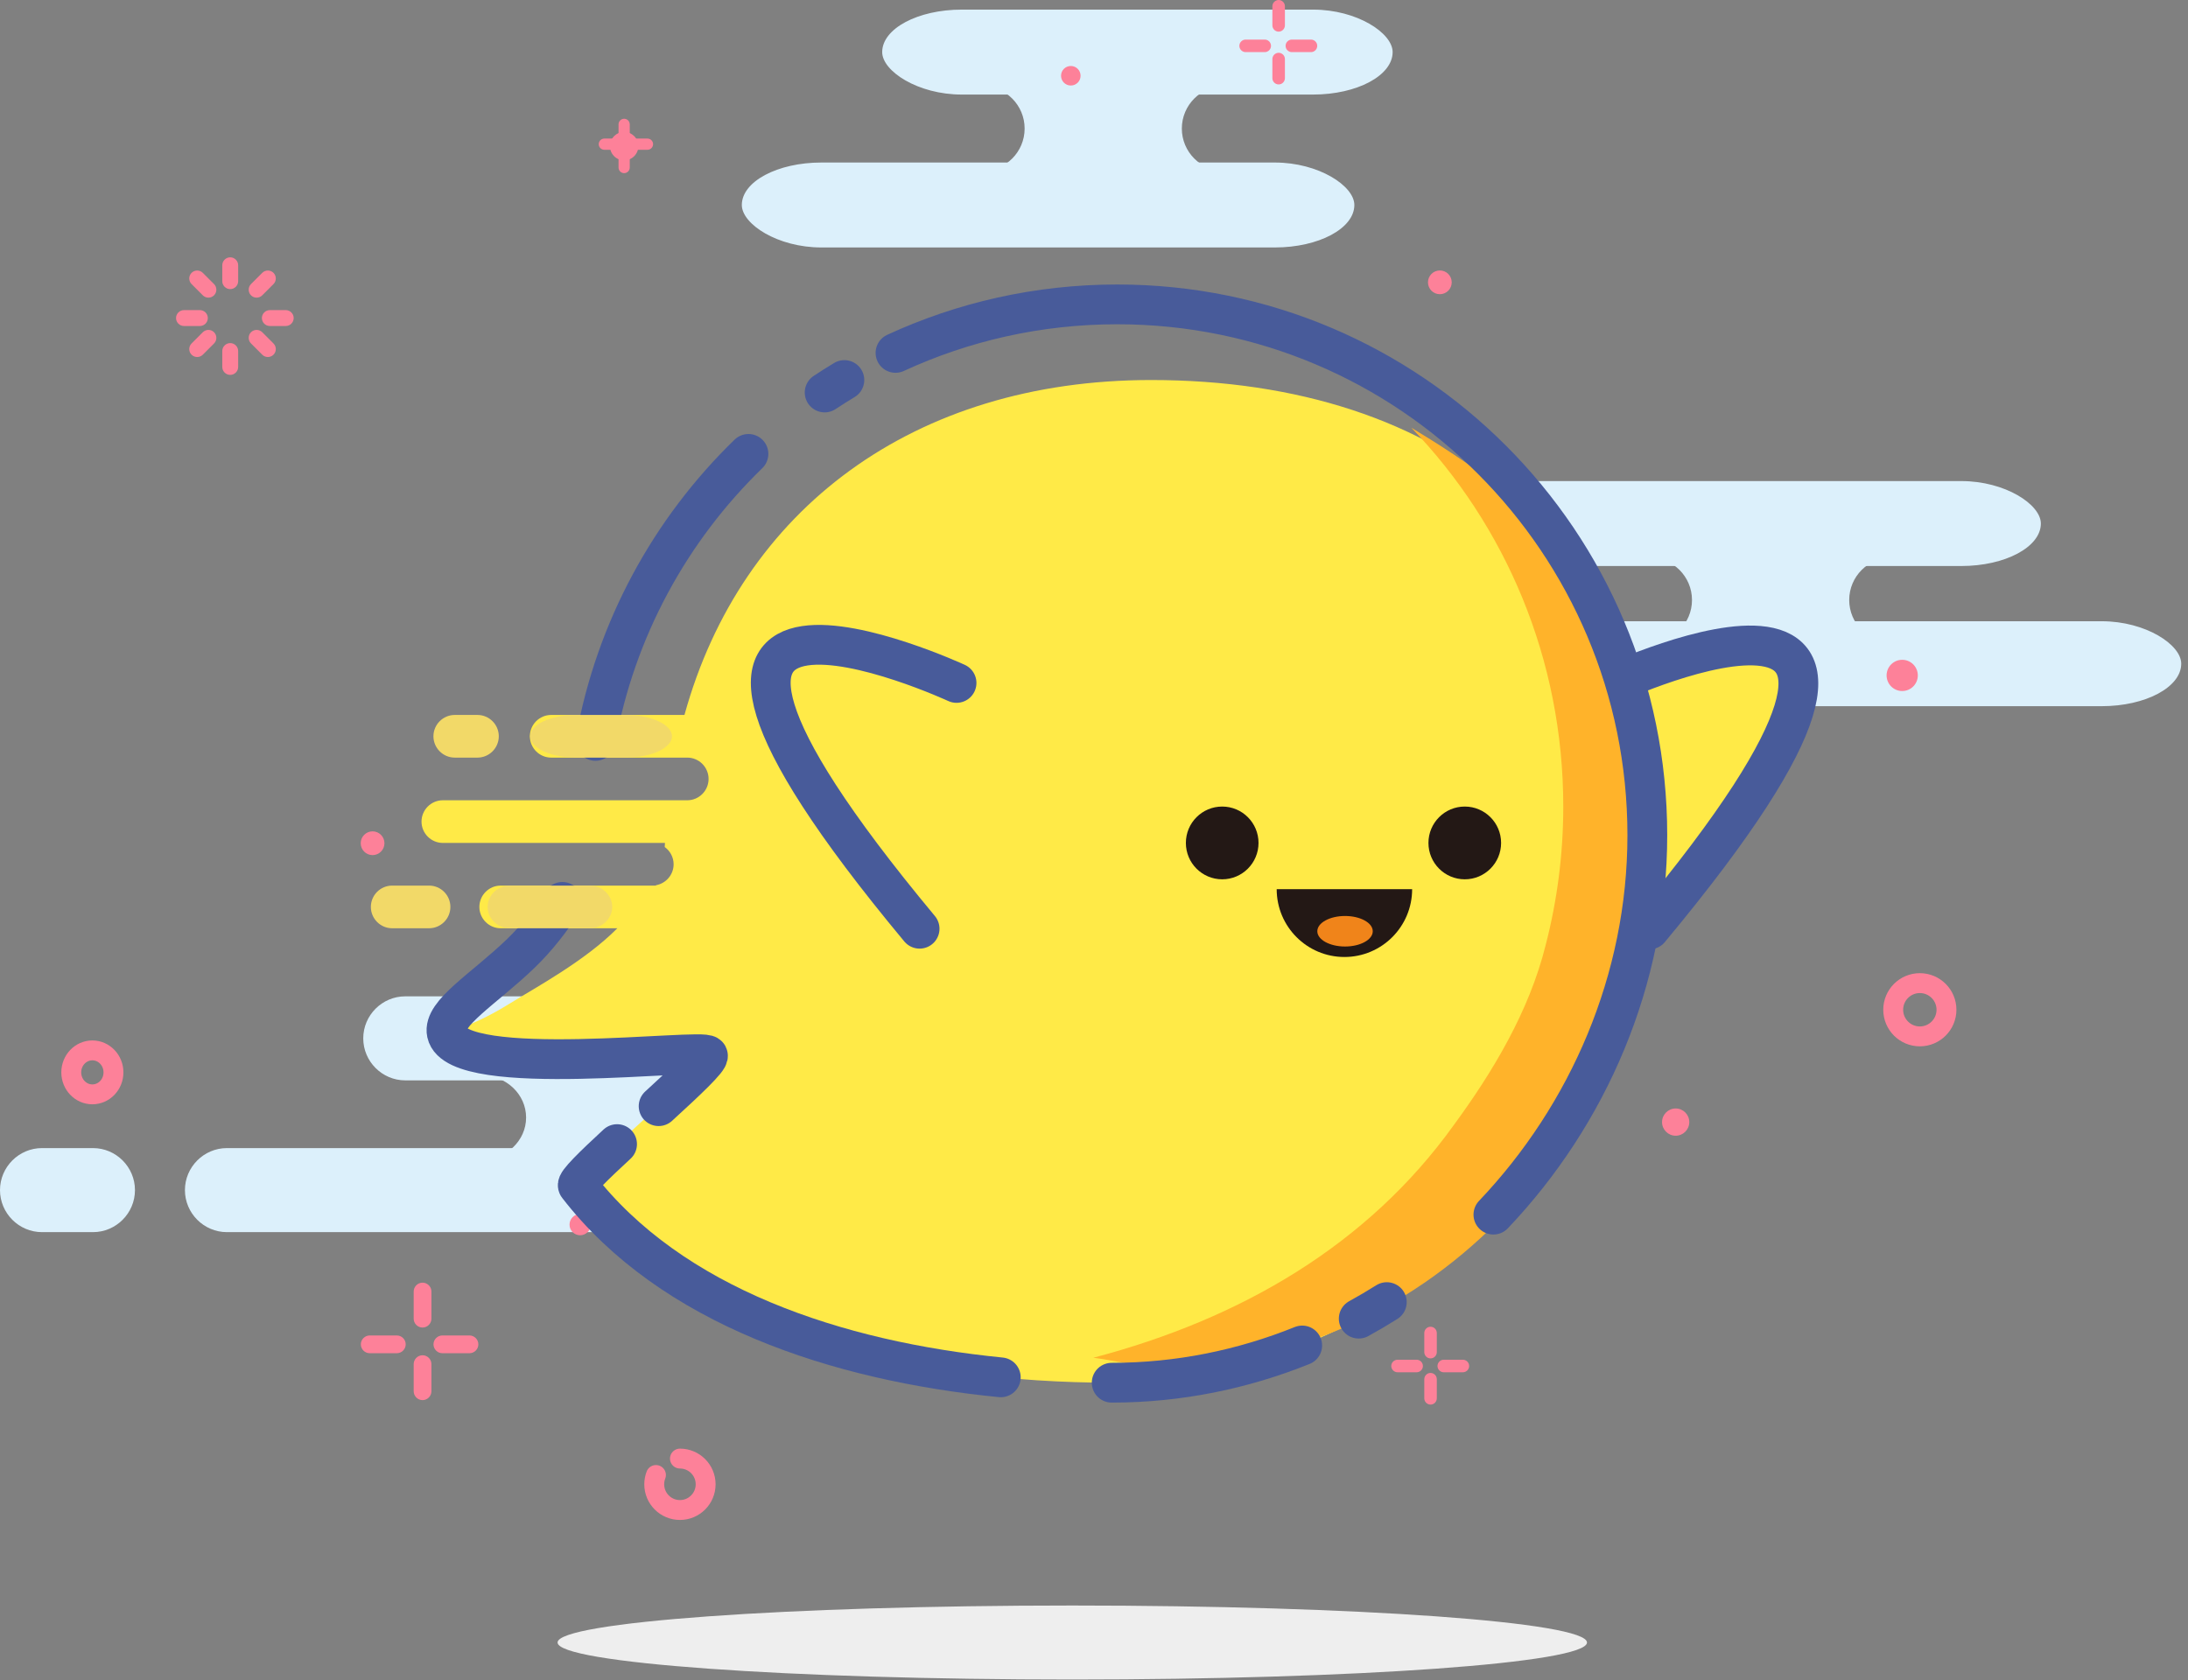 <?xml version="1.0" encoding="UTF-8" standalone="no"?>
<svg width="220px" height="169px" viewBox="0 0 220 169" version="1.1" xmlns="http://www.w3.org/2000/svg" xmlns:xlink="http://www.w3.org/1999/xlink">
    <rect x="0" y="0" width="220" height="169" fill="#808080" stroke="none"/>
    <!-- Generator: Sketch 3.7.1 (28215) - http://www.bohemiancoding.com/sketch -->
    <title>illustration</title>
    <desc>Created with Sketch.</desc>
    <defs></defs>
    <g id="Page-1" stroke="none" stroke-width="1" fill="none" fill-rule="evenodd">
        <g id="upload_2" transform="translate(-78, -303)">
            <g id="bg-+-正在上传…-+-cloud-+-cloud-+-star-+-Page-1-+-button-confirm" transform="translate(18, 226)">
                <g id="Group-2" transform="translate(60, 77)">
                    <g id="illustration">
                        <g id="cloud&amp;star">
                            <g id="cloud-+-cloud" fill="#DCF0FB">
                                <g id="cloud" transform="translate(74.589, 0.967)">
                                    <rect id="Rectangle-1285" x="66.461" y="47.415" width="64.155" height="8.543" rx="8"></rect>
                                    <path d="M126.223,55.104 L85.714,55.104 L91.267,55.104 C93.626,55.104 95.538,57.021 95.538,59.376 C95.538,61.735 93.624,63.647 91.267,63.647 L85.714,63.647 L126.223,63.647 L115.617,63.647 C113.258,63.647 111.346,61.73 111.346,59.376 C111.346,57.017 113.261,55.104 115.617,55.104 L126.223,55.104 Z" id="Rectangle-1285"></path>
                                    <rect id="Rectangle-1285" x="80.576" y="61.512" width="64.155" height="8.543" rx="8"></rect>
                                    <rect id="Rectangle-1285" x="14.114" y="0" width="51.324" height="8.543" rx="8"></rect>
                                    <path d="M58.478,7.689 L17.97,7.689 L24.165,7.689 C26.523,7.689 28.436,9.606 28.436,11.961 C28.436,14.32 26.521,16.232 24.165,16.232 L17.97,16.232 L58.478,16.232 L48.514,16.232 C46.155,16.232 44.243,14.315 44.243,11.961 C44.243,9.601 46.158,7.689 48.514,7.689 L58.478,7.689 Z" id="Rectangle-1285"></path>
                                    <rect id="Rectangle-1285" x="0" y="15.378" width="61.589" height="8.543" rx="8"></rect>
                                </g>
                                <g id="cloud" transform="translate(0, 91.277)">
                                    <path d="M125.065,17.378 L40.748,17.378 C38.425,17.378 36.524,15.477 36.524,13.152 L36.524,13.152 C36.524,10.828 38.425,8.926 40.748,8.926 L125.065,8.926 C127.389,8.926 129.29,10.828 129.29,13.152 L129.29,13.152 C129.29,15.477 127.389,17.378 125.065,17.378" id="Fill-3"></path>
                                    <path d="M93.281,32.641 L22.818,32.641 C20.495,32.641 18.594,30.739 18.594,28.414 L18.594,28.414 C18.594,26.09 20.495,24.188 22.818,24.188 L93.281,24.188 C95.604,24.188 97.505,26.09 97.505,28.414 L97.505,28.414 C97.505,30.739 95.604,32.641 93.281,32.641" id="Fill-5"></path>
                                    <path d="M94.937,5.189 C94.937,2.865 96.838,0.963 99.161,0.963 L60.034,0.963 C62.358,0.963 64.258,2.865 64.258,5.189 C64.258,7.514 62.358,9.416 60.034,9.416 L99.161,9.416 C96.838,9.416 94.937,7.514 94.937,5.189" id="Fill-7"></path>
                                    <path d="M81.791,21.115 C81.791,18.791 83.781,16.889 86.213,16.889 L48.477,16.889 C50.909,16.889 52.899,18.791 52.899,21.115 C52.899,23.439 50.909,25.341 48.477,25.341 L86.213,25.341 C83.781,25.341 81.791,23.439 81.791,21.115" id="Fill-9"></path>
                                    <path d="M9.347,32.641 L4.224,32.641 C1.901,32.641 0,30.739 0,28.414 L0,28.414 C0,26.09 1.901,24.188 4.224,24.188 L9.347,24.188 C11.67,24.188 13.571,26.09 13.571,28.414 L13.571,28.414 C13.571,30.739 11.67,32.641 9.347,32.641" id="Fill-17"></path>
                                </g>
                            </g>
                            <g id="star" transform="translate(6.781, 0)">
                                <path d="M186.052,67.927 C186.052,68.794 185.349,69.497 184.483,69.497 C183.616,69.497 182.914,68.794 182.914,67.927 C182.914,67.06 183.616,66.358 184.483,66.358 C185.349,66.358 186.052,67.06 186.052,67.927" id="Fill-100" fill="#FD8199"></path>
                                <path d="M186.256,104.231 C184.777,104.231 183.578,103.031 183.578,101.552 C183.578,100.072 184.777,98.873 186.256,98.873 C187.734,98.873 188.934,100.072 188.934,101.552 C188.934,103.031 187.734,104.231 186.256,104.231 Z" id="Stroke-102" stroke="#FD8199" stroke-width="2"></path>
                                <path d="M163.074,112.851 C163.074,113.607 162.461,114.221 161.705,114.221 C160.949,114.221 160.335,113.607 160.335,112.851 C160.335,112.094 160.949,111.481 161.705,111.481 C162.461,111.481 163.074,112.094 163.074,112.851" id="Fill-104" fill="#FD8199"></path>
                                <path d="M51.549,124.231 C50.96,124.231 50.484,123.753 50.484,123.164 C50.484,122.576 50.96,122.098 51.549,122.098 C52.138,122.098 52.615,122.576 52.615,123.164 C52.615,123.753 52.138,124.231 51.549,124.231 Z" id="Fill-106" fill="#FD8199"></path>
                                <path d="M40.424,136.095 L37.699,136.095 C37.208,136.095 36.806,135.693 36.806,135.202 L36.806,135.202 C36.806,134.711 37.208,134.309 37.699,134.309 L40.424,134.309 C40.915,134.309 41.316,134.711 41.316,135.202 L41.316,135.202 C41.316,135.693 40.915,136.095 40.424,136.095" id="Fill-108" fill="#FD8199"></path>
                                <path d="M33.119,136.095 L30.394,136.095 C29.903,136.095 29.501,135.693 29.501,135.202 L29.501,135.202 C29.501,134.711 29.903,134.309 30.394,134.309 L33.119,134.309 C33.61,134.309 34.012,134.711 34.012,135.202 L34.012,135.202 C34.012,135.693 33.61,136.095 33.119,136.095" id="Fill-110" fill="#FD8199"></path>
                                <path d="M34.814,139.919 L34.814,137.193 C34.814,136.702 35.215,136.3 35.706,136.3 C36.197,136.3 36.599,136.702 36.599,137.193 L36.599,139.919 C36.599,140.41 36.197,140.812 35.706,140.812 C35.215,140.812 34.814,140.41 34.814,139.919" id="Fill-112" fill="#FD8199"></path>
                                <path d="M34.814,132.62 L34.814,129.894 C34.814,129.402 35.215,129 35.706,129 C36.197,129 36.599,129.402 36.599,129.894 L36.599,132.62 C36.599,133.111 36.197,133.513 35.706,133.513 C35.215,133.513 34.814,133.111 34.814,132.62" id="Fill-114" fill="#FD8199"></path>
                                <path d="M61.586,146.691 C63.013,146.691 64.17,147.849 64.17,149.278 C64.17,150.706 63.013,151.864 61.586,151.864 C60.158,151.864 59.001,150.706 59.001,149.278 C59.001,148.948 59.062,148.633 59.175,148.343" id="Stroke-116" stroke="#FD8199" stroke-width="2" stroke-linecap="round" stroke-linejoin="round"></path>
                                <path d="M4.628,107.85 C4.628,109.071 3.678,110.061 2.506,110.061 C1.334,110.061 0.384,109.071 0.384,107.85 C0.384,106.629 1.334,105.639 2.506,105.639 C3.678,105.639 4.628,106.629 4.628,107.85 L4.628,107.85 Z" id="Stroke-118" stroke="#FD8199" stroke-width="2"></path>
                                <path d="M30.681,86 C30.022,86 29.487,85.465 29.487,84.805 C29.487,84.145 30.022,83.61 30.681,83.61 C31.34,83.61 31.875,84.145 31.875,84.805 C31.875,85.465 31.34,86 30.681,86 Z" id="Fill-120" fill="#FD8199"></path>
                                <path d="M139.188,28.395 C139.188,29.055 138.653,29.589 137.994,29.589 C137.334,29.589 136.8,29.055 136.8,28.395 C136.8,27.735 137.334,27.2 137.994,27.2 C138.653,27.2 139.188,27.735 139.188,28.395" id="Fill-122" fill="#FD8199"></path>
                                <path d="M101.87,7.619 C101.87,8.162 101.43,8.602 100.888,8.602 C100.345,8.602 99.905,8.162 99.905,7.619 C99.905,7.076 100.345,6.636 100.888,6.636 C101.43,6.636 101.87,7.076 101.87,7.619" id="Fill-124" fill="#FD8199"></path>
                                <path d="M138.387,138.011 C138.04,138.011 137.757,137.727 137.757,137.381 C137.757,137.034 138.04,136.75 138.387,136.75 L140.309,136.75 C140.655,136.75 140.939,137.034 140.939,137.381 C140.939,137.727 140.655,138.011 140.309,138.011 L138.387,138.011 Z" id="Fill-126" fill="#FD8199"></path>
                                <path d="M135.661,138.011 L133.738,138.011 C133.392,138.011 133.108,137.727 133.108,137.381 L133.108,137.381 C133.108,137.034 133.392,136.75 133.738,136.75 L135.661,136.75 C136.007,136.75 136.29,137.034 136.29,137.381 L136.29,137.381 C136.29,137.727 136.007,138.011 135.661,138.011" id="Fill-128" fill="#FD8199"></path>
                                <path d="M136.429,140.631 L136.429,138.708 C136.429,138.361 136.712,138.078 137.058,138.078 C137.405,138.078 137.688,138.361 137.688,138.708 L137.688,140.631 C137.688,140.977 137.405,141.261 137.058,141.261 C136.712,141.261 136.429,140.977 136.429,140.631" id="Fill-130" fill="#FD8199"></path>
                                <path d="M136.429,135.986 L136.429,134.063 C136.429,133.716 136.712,133.433 137.058,133.433 C137.405,133.433 137.688,133.716 137.688,134.063 L137.688,135.986 C137.688,136.332 137.405,136.616 137.058,136.616 C136.712,136.616 136.429,136.332 136.429,135.986" id="Fill-132" fill="#FD8199"></path>
                                <path d="M125.036,5.242 L123.113,5.242 C122.767,5.242 122.483,4.958 122.483,4.611 C122.483,4.265 122.767,3.981 123.113,3.981 L125.036,3.981 C125.382,3.981 125.665,4.265 125.665,4.611 C125.665,4.958 125.382,5.242 125.036,5.242" id="Fill-134" fill="#FD8199"></path>
                                <path d="M120.387,5.242 L118.465,5.242 C118.118,5.242 117.835,4.958 117.835,4.611 C117.835,4.265 118.118,3.981 118.465,3.981 L120.387,3.981 C120.733,3.981 121.017,4.265 121.017,4.611 C121.017,4.958 120.733,5.242 120.387,5.242" id="Fill-136" fill="#FD8199"></path>
                                <path d="M121.155,7.862 L121.155,5.939 C121.155,5.592 121.439,5.309 121.785,5.309 C122.131,5.309 122.415,5.592 122.415,5.939 L122.415,7.862 C122.415,8.208 122.131,8.492 121.785,8.492 C121.439,8.492 121.155,8.208 121.155,7.862" id="Fill-138" fill="#FD8199"></path>
                                <path d="M121.155,2.553 L121.155,0.63 C121.155,0.284 121.439,0 121.785,0 C122.131,0 122.415,0.284 122.415,0.63 L122.415,2.553 C122.415,2.9 122.131,3.183 121.785,3.183 C121.439,3.183 121.155,2.9 121.155,2.553" id="Fill-140" fill="#FD8199"></path>
                                <path d="M15.568,36.904 L15.568,35.305 C15.568,34.866 15.928,34.506 16.367,34.506 C16.807,34.506 17.166,34.866 17.166,35.305 L17.166,36.904 C17.166,37.344 16.807,37.703 16.367,37.703 C15.928,37.703 15.568,37.344 15.568,36.904" id="Fill-143" fill="#FD8199"></path>
                                <path d="M15.568,26.679 C15.568,26.239 15.928,25.879 16.367,25.879 C16.807,25.879 17.166,26.239 17.166,26.679 L17.166,28.278 C17.166,28.718 16.807,29.077 16.367,29.077 C15.928,29.077 15.568,28.718 15.568,28.278 L15.568,26.679 Z" id="Fill-145" fill="#FD8199"></path>
                                <path d="M11.718,31.188 L13.317,31.188 C13.756,31.188 14.116,31.548 14.116,31.987 C14.116,32.427 13.756,32.787 13.317,32.787 L11.718,32.787 C11.279,32.787 10.92,32.427 10.92,31.987 C10.92,31.548 11.279,31.188 11.718,31.188" id="Fill-147" fill="#FD8199"></path>
                                <path d="M20.351,31.188 L21.95,31.188 C22.389,31.188 22.749,31.548 22.749,31.987 C22.749,32.427 22.389,32.787 21.95,32.787 L20.351,32.787 C19.912,32.787 19.552,32.427 19.552,31.987 C19.552,31.548 19.912,31.188 20.351,31.188" id="Fill-149" fill="#FD8199"></path>
                                <path d="M12.481,34.543 L13.611,33.412 C13.922,33.101 14.43,33.101 14.741,33.412 L14.741,33.412 C15.052,33.723 15.052,34.232 14.741,34.543 L13.611,35.673 C13.3,35.984 12.791,35.984 12.481,35.673 C12.17,35.362 12.17,34.853 12.481,34.543" id="Fill-151" fill="#FD8199"></path>
                                <path d="M18.457,28.57 L19.587,27.44 C19.898,27.129 20.407,27.129 20.718,27.44 C21.028,27.751 21.028,28.26 20.718,28.57 L19.587,29.701 C19.276,30.012 18.768,30.012 18.457,29.701 L18.457,29.701 C18.147,29.39 18.147,28.881 18.457,28.57" id="Fill-153" fill="#FD8199"></path>
                                <path d="M13.611,27.44 L14.741,28.57 C15.052,28.881 15.052,29.39 14.741,29.701 L14.741,29.701 C14.43,30.012 13.922,30.012 13.611,29.701 L12.481,28.57 C12.17,28.259 12.17,27.75 12.481,27.44 C12.792,27.129 13.3,27.129 13.611,27.44" id="Fill-155" fill="#FD8199"></path>
                                <path d="M20.717,34.542 C21.029,34.854 21.029,35.362 20.717,35.673 C20.407,35.984 19.898,35.984 19.588,35.673 L18.458,34.542 C18.147,34.231 18.147,33.723 18.458,33.412 C18.768,33.101 19.277,33.101 19.588,33.412 L20.717,34.542 Z" id="Fill-157" fill="#FD8199"></path>
                                <path d="M58.323,15.063 L53.984,15.063 C53.674,15.063 53.42,14.809 53.42,14.499 C53.42,14.189 53.674,13.935 53.984,13.935 L58.323,13.935 C58.633,13.935 58.887,14.189 58.887,14.499 C58.887,14.809 58.633,15.063 58.323,15.063" id="Fill-159" fill="#FD8199"></path>
                                <path d="M55.412,16.85 L55.412,12.508 C55.412,12.198 55.666,11.944 55.976,11.944 L55.976,11.944 C56.286,11.944 56.54,12.198 56.54,12.508 L56.54,16.85 C56.54,17.16 56.286,17.414 55.976,17.414 L55.976,17.414 C55.666,17.414 55.412,17.16 55.412,16.85" id="Fill-161" fill="#FD8199"></path>
                                <path d="M55.976,16.126 C55.187,16.126 54.548,15.487 54.548,14.699 C54.548,13.911 55.187,13.272 55.976,13.272 C56.765,13.272 57.404,13.911 57.404,14.699 C57.404,15.487 56.765,16.126 55.976,16.126 Z" id="Fill-163" fill="#FD8199"></path>
                                <path d="M158.24,91.956 L151.663,91.956 C151.193,91.956 150.809,91.571 150.809,91.101 C150.809,90.631 151.193,90.246 151.663,90.246 L158.24,90.246 C158.711,90.246 159.095,90.631 159.095,91.101 C159.095,91.571 158.711,91.956 158.24,91.956" id="Fill-165" fill="#FD8199"></path>
                                <path d="M154.129,94.364 L154.129,87.783 C154.129,87.313 154.514,86.928 154.984,86.928 C155.453,86.928 155.838,87.313 155.838,87.783 L155.838,94.364 C155.838,94.834 155.453,95.219 154.984,95.219 C154.514,95.219 154.129,94.834 154.129,94.364" id="Fill-167" fill="#FD8199"></path>
                                <path d="M154.92,93.157 C153.749,93.157 152.801,92.209 152.801,91.038 C152.801,89.868 153.749,88.919 154.92,88.919 C156.09,88.919 157.038,89.868 157.038,91.038 C157.038,92.209 156.09,93.157 154.92,93.157 Z" id="Fill-169" fill="#FD8199"></path>
                            </g>
                        </g>
                        <g id="Being-uploaded" transform="translate(36, 30)">
                            <g id="Group-4" transform="translate(126, 34)">
                                <path d="M0.142,4.751 C0.142,4.751 39.576,-13.458 3.856,29.471" id="Fill-1" fill="#FFEA47"></path>
                                <path d="M0.142,4.751 C0.142,4.751 39.576,-13.458 3.856,29.471" id="Stroke-3" stroke="#485B9A" stroke-width="4" stroke-linecap="round" stroke-linejoin="round"></path>
                            </g>
                            <g id="Group-11" transform="translate(0.657, 7.929)">
                                <path d="M9.066,38.265 L11.354,38.265 C12.531,38.265 13.496,37.3 13.496,36.12 C13.496,34.939 12.531,33.974 11.354,33.974 L9.066,33.974 C7.888,33.974 6.924,34.939 6.924,36.12 C6.924,37.3 7.888,38.265 9.066,38.265" id="Fill-5" fill="#F2D968"></path>
                                <path d="M79.083,0.29 C55.203,0.29 37.863,13.317 32.165,33.974 L18.763,33.974 C17.585,33.974 16.622,34.939 16.622,36.12 C16.622,37.3 17.585,38.265 18.763,38.265 L31.17,38.265 L32.448,38.265 C33.626,38.265 34.59,39.23 34.59,40.41 C34.59,41.59 33.626,42.555 32.448,42.555 L30.529,42.555 L7.868,42.555 C6.69,42.555 5.726,43.521 5.726,44.7 C5.726,45.88 6.69,46.845 7.868,46.845 L30.203,46.845 C30.197,46.984 30.185,47.119 30.18,47.257 C30.718,47.648 31.074,48.278 31.074,48.991 C31.074,50.041 30.309,50.916 29.311,51.098 C29.302,51.11 29.29,51.124 29.281,51.137 L13.684,51.137 C12.506,51.137 11.543,52.102 11.543,53.282 C11.543,54.461 12.506,55.427 13.684,55.427 L25.417,55.427 C22.157,58.719 17.206,61.381 14.516,63.048 C9.998,65.851 8.048,65.603 8.233,66.409 C9.315,71.102 34.114,67.438 34.519,68.226 C34.935,69.036 20.895,80.603 21.45,81.321 C32.965,96.203 55.433,101.132 75.122,101.132 C104.558,101.132 128.979,75.556 128.979,46.071 C128.979,16.585 108.52,0.29 79.083,0.29" id="Fill-7" fill="#FFEA47"></path>
                                <path d="M6.488,51.136 L2.773,51.136 C1.595,51.136 0.632,52.101 0.632,53.281 C0.632,54.461 1.595,55.427 2.773,55.427 L6.488,55.427 C7.666,55.427 8.629,54.461 8.629,53.281 C8.629,52.101 7.666,51.136 6.488,51.136" id="Fill-9" fill="#F2D968"></path>
                            </g>
                            <path d="M60.179,38.684 C60.179,38.684 20.744,20.475 56.464,63.404" id="Stroke-12" stroke="#485B9A" stroke-width="4" stroke-linecap="round" stroke-linejoin="round"></path>
                            <path d="M121.7,25.965 C117.808,20.671 111.55,16.419 105.906,13.016 C115.352,22.819 121.185,36.269 121.185,51.117 C121.185,55.923 120.568,60.582 119.421,65.02 C117.767,71.713 114.064,77.859 110.135,83.205 C101.559,95.144 88.871,102.619 73.934,106.55 C76.022,106.817 78.308,107.434 80.468,107.434 C107.92,107.434 130.016,83.199 130.016,55.702 C130.016,44.661 127.771,34.22 121.7,25.965" id="Fill-14" fill="#FFB32A"></path>
                            <g id="Group-26" transform="translate(19.971, 51.085)">
                                <path d="M70.571,3.689 C70.571,5.71 68.936,7.348 66.919,7.348 C64.902,7.348 63.267,5.71 63.267,3.689 C63.267,1.669 64.902,0.031 66.919,0.031 C68.936,0.031 70.571,1.669 70.571,3.689" id="Fill-16" fill="#231815"></path>
                                <path d="M94.962,3.689 C94.962,5.71 93.327,7.348 91.309,7.348 C89.292,7.348 87.657,5.71 87.657,3.689 C87.657,1.669 89.292,0.031 91.309,0.031 C93.327,0.031 94.962,1.669 94.962,3.689" id="Fill-18" fill="#231815"></path>
                                <path d="M86.017,8.34 C86.017,12.107 82.968,15.161 79.207,15.161 C75.447,15.161 72.398,12.107 72.398,8.34" id="Fill-20" fill="#231815"></path>
                                <path d="M82.058,12.572 C82.058,13.419 80.81,14.107 79.271,14.107 C77.731,14.107 76.483,13.419 76.483,12.572 C76.483,11.724 77.731,11.037 79.271,11.037 C80.81,11.037 82.058,11.724 82.058,12.572" id="Fill-22" fill="#F0841A"></path>
                                <path d="M103.598,84.104 C103.598,86.159 80.427,87.825 51.845,87.825 C23.263,87.825 0.093,86.159 0.093,84.104 C0.093,82.05 23.263,80.384 51.845,80.384 C80.427,80.384 103.598,82.05 103.598,84.104" id="Fill-24" fill="#EEEEEE"></path>
                            </g>
                            <g id="Group-45" transform="translate(8.829, 0.488)">
                                <path d="M15.046,44.024 C17.057,32.792 22.576,22.777 30.427,15.161" id="Stroke-27" stroke="#485B9A" stroke-width="4" stroke-linecap="round" stroke-linejoin="round"></path>
                                <path d="M21.394,80.761 C24.158,78.234 26.522,76.007 26.347,75.667 C25.942,74.879 1.102,78.125 0.093,73.416 C-0.338,71.407 3.788,69.005 7.522,65.417 C9.162,63.84 10.598,61.979 11.716,60.217" id="Stroke-29" stroke="#485B9A" stroke-width="4" stroke-linecap="round" stroke-linejoin="round"></path>
                                <path d="M55.799,108.033 C39.306,106.403 22.658,100.884 13.279,88.762 C13.072,88.495 14.882,86.73 17.216,84.576" id="Stroke-31" stroke="#485B9A" stroke-width="4" stroke-linecap="round" stroke-linejoin="round"></path>
                                <path d="M86.106,104.828 C80.136,107.238 73.674,108.573 66.95,108.573" id="Stroke-33" stroke="#485B9A" stroke-width="4" stroke-linecap="round" stroke-linejoin="round"></path>
                                <path d="M94.612,100.467 C93.688,101.049 92.747,101.604 91.789,102.13" id="Stroke-35" stroke="#485B9A" stroke-width="4" stroke-linecap="round" stroke-linejoin="round"></path>
                                <path d="M45.213,5.004 C51.996,1.872 59.548,0.124 67.507,0.124 C96.944,0.124 120.807,24.027 120.807,53.511 C120.807,68.045 114.874,81.63 105.33,91.669" id="Stroke-37" stroke="#485B9A" stroke-width="4" stroke-linecap="round" stroke-linejoin="round"></path>
                                <path d="M38.088,8.986 C38.739,8.553 39.4,8.135 40.071,7.731" id="Stroke-39" stroke="#485B9A" stroke-width="4" stroke-linecap="round" stroke-linejoin="round"></path>
                                <path d="M13.123,45.706 L18.089,45.706 C20.645,45.706 22.737,44.74 22.737,43.56 C22.737,42.38 20.645,41.415 18.089,41.415 L13.123,41.415 C10.566,41.415 8.475,42.38 8.475,43.56 C8.475,44.74 10.566,45.706 13.123,45.706" id="Fill-41" fill="#F2D968"></path>
                                <path d="M6.446,62.867 L14.484,62.867 C15.718,62.867 16.728,61.902 16.728,60.722 C16.728,59.542 15.718,58.577 14.484,58.577 L6.446,58.577 C5.212,58.577 4.202,59.542 4.202,60.722 C4.202,61.902 5.212,62.867 6.446,62.867" id="Fill-43" fill="#F2D968"></path>
                            </g>
                        </g>
                    </g>
                </g>
            </g>
        </g>
    </g>
</svg>